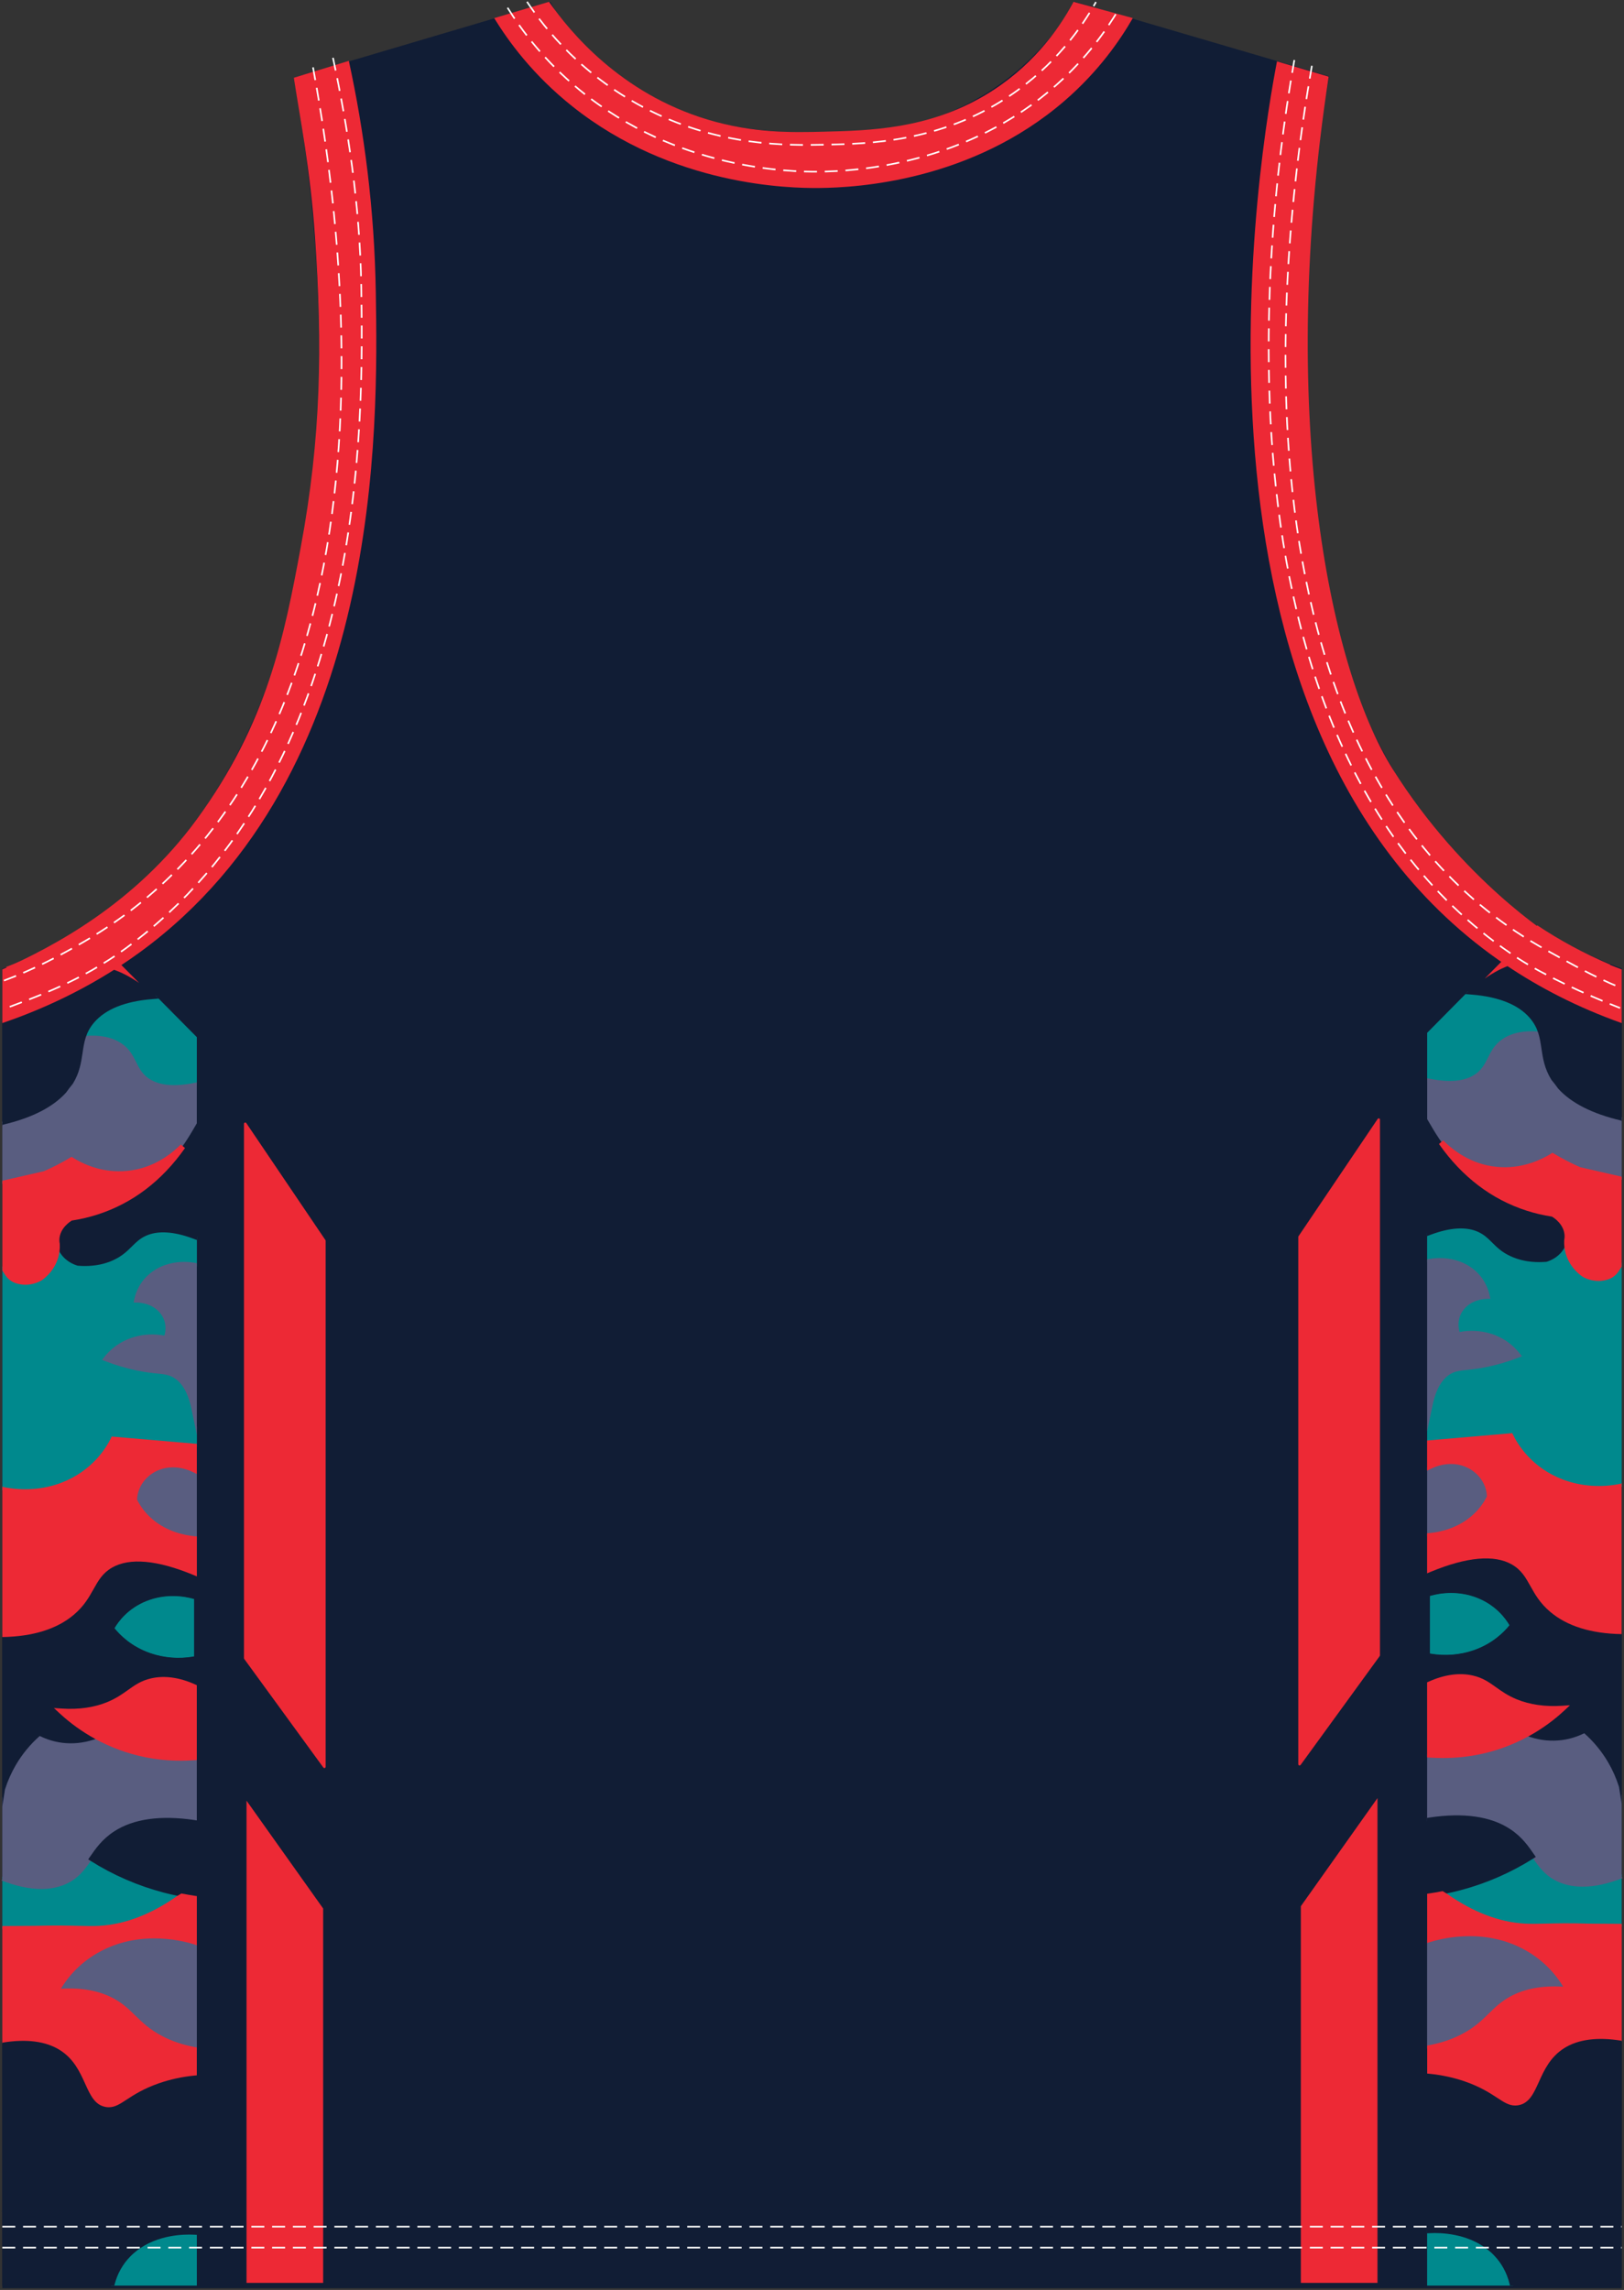 <?xml version="1.0" encoding="utf-8"?>
<!-- Generator: Adobe Illustrator 19.1.0, SVG Export Plug-In . SVG Version: 6.00 Build 0)  -->
<svg version="1.1" id="Layer_1" xmlns="http://www.w3.org/2000/svg" xmlns:xlink="http://www.w3.org/1999/xlink" x="0px" y="0px"
	 viewBox="0 0 500.79 706.1" style="enable-background:new 0 0 500.79 706.1;" xml:space="preserve">
<rect x="0" y="0" width="500.79" height="706.1" fill="#333333" stroke="none"/>
<style type="text/css">
	<![CDATA[
	@font-face{font-family:'codaheavy';src:url('/fonts/coda-heavy-webfont.woff') format('woff')}
	text{font-family:Impact,codaheavy,sans-serif}
	.Number.fill{fill:#000}
	.NumberOutline.stroke{fill:none;stroke:#777;stroke-width:2.5}
	.Colour1.fill{fill:#111D35;}
	.Colour2.fill{fill:#ED2935;}
	.Colour3.fill{fill:#595D80;}
	.Colour4.fill{fill:#00898D;}
	.NeckAndArmTrim.fill{fill:#ED2935;}
	.st0{fill:none;stroke:#FFFFFF;stroke-width:0.5;stroke-miterlimit:10;stroke-dasharray:4,2.4;}
	]]>
</style>
<path class="Colour1 fill" d="M0.71,298.88c0,135.56,0,271.11,0,406.67h499.38V313.25v-14.64c-5.6-2.07-13.67-5.47-22.57-10.82
	c-32.56-19.58-46.78-47.61-54.66-63.14c-20.03-39.48-29.25-112.46-13.01-201.12c-26.14-7.66-52.28-15.33-78.42-22.99
	c-3.87,6.76-13.99,22.13-34.23,32.07c-18.35,9.01-35.01,8.63-47.26,8.35c-12.83-0.29-42.96-0.98-65.45-21.39
	c-7.71-7-12.25-14.26-14.78-19.02c-26.37,7.81-52.74,15.61-79.12,23.42c5.05,27.42,33.9,196.19-63.91,261.38
	C19.06,290.43,10.46,295.02,0.71,298.88z"/>
<g>
	<path class="Colour4 fill" d="M57.24,584.13l-2.14-0.44c-1.62-0.33-3.09-0.67-4.47-1.03c-7.85-2.07-15.33-5.33-22.21-9.66l-0.69-0.44
		l-0.47,0.67c-2.1,3.03-4,5.47-7.66,7.01c-4.86,2.05-11.08,1.68-18.59-1.2l-0.31-0.45v1.25h0v14.11h0v0.86l9.93-0.06
		c6.14-0.17,10.07-0.08,13.59,0c2.48,0.06,4.44,0.1,6.37,0c8.08-0.43,16.33-3.57,24.46-9.29L57.24,584.13z"/>
	<path class="Colour4 fill" d="M58.34,688.08c-4.49,0-12.92,0.93-18.93,7.14c-2.23,2.3-3.89,5.22-4.81,8.45l-0.31,1.09H60.7v-16.6
		l-0.81-0.05C59.51,688.1,58.98,688.08,58.34,688.08z"/>
	<path class="Colour4 fill" d="M59.85,510.83v-17.86c-2.45-0.73-8.24-1.91-14.58,0.56c-5.95,2.32-8.96,6.58-10.07,8.53
		c1.68,2.11,5.24,5.73,11.14,7.76C51.99,511.76,57.11,511.32,59.85,510.83z"/>
	<path class="Colour4 fill" d="M44.71,380.15c-2.09,0.92-3.42,2.24-4.71,3.53c-1.42,1.41-2.9,2.88-5.51,4.06c-3,1.36-6.5,1.9-10.36,1.59
		c-2.26-0.71-4.11-2.19-5.09-4.08l-1.28-2.48l-0.32,2.77c-0.08,0.7-0.2,1.3-0.35,1.84c-1,3.53-3.4,5.66-4.68,6.57
		c-0.63,0.38-2.35,1.25-4.58,1.25c-0.86,0-1.71-0.13-2.53-0.39c-1.53-0.48-2.85-1.37-3.93-2.62l-0.65-1.75v2.31l0,0v29.78l0,0v3.51
		l0,0v32.5h0v0.69l-0.18,0.15c2.35,0.51,4.79,0.78,7.24,0.78c3.94,0,7.76-0.68,11.34-2.03c9.85-3.7,14.37-11.05,15.9-14.17
		l25.7,2.21l0-6.12c-0.6-8.97-3.13-14.51-7.51-16.48c-1.42-0.64-2.73-0.78-4.58-0.96c-1.56-0.16-3.5-0.36-6.32-0.94
		c-3.18-0.67-6.32-1.59-9.32-2.75c1.38-1.73,4.1-4.38,8.53-5.71c2.91-0.88,6.07-1.02,9.09-0.43l0.75,0.15l0.23-0.73
		c0.33-1.05,1.18-4.71-1.54-7.97c-2.55-3.04-6.25-3.45-7.68-3.49c0.4-1.9,1.59-5.24,5.1-7.81c3.25-2.37,6.87-2.87,9.34-2.87
		c1.26,0,2.28,0.13,2.91,0.23l1,0.17v-9.08l-0.55-0.21C53.87,378.74,48.64,378.41,44.71,380.15z"/>
	<path class="Colour4 fill" d="M47.66,307.08c-9.05,0.61-15.56,3.16-19.36,7.6c-1.15,1.34-2,2.82-2.6,4.51l-0.44,1.24l1.31-0.1
		c4.21-0.31,7.67,0.39,10.24,2.08c2.37,1.56,3.32,3.47,4.33,5.48c0.94,1.87,1.91,3.81,4.08,5.35c2.13,1.51,4.99,2.28,8.48,2.28
		c1.9,0,4.02-0.23,6.31-0.68l0.69-0.14v-14.89l-12.65-12.77L47.66,307.08z"/>
	<path class="Colour4 fill" d="M447.08,334.22c3.49,0,6.35-0.77,8.48-2.29c2.17-1.54,3.14-3.48,4.08-5.37c1.01-2.02,1.96-3.93,4.33-5.49
		c2.56-1.7,6.03-2.39,10.25-2.09l1.31,0.1l-0.44-1.24c-0.6-1.7-1.45-3.18-2.6-4.53c-3.8-4.44-10.31-7-19.36-7.61l-0.39-0.03
		l-12.65,12.8v14.93l0.69,0.14C443.06,333.99,445.18,334.22,447.08,334.22z"/>
	<path class="Colour4 fill" d="M440.94,492.03v17.9c2.73,0.49,7.85,0.94,13.52-1.02c5.89-2.03,9.46-5.66,11.14-7.77
		c-1.11-1.95-4.11-6.22-10.07-8.55C449.17,490.12,443.38,491.31,440.94,492.03z"/>
	<path class="Colour4 fill" d="M461.37,694.78c-6.01-6.23-14.47-7.16-18.97-7.16c-0.62,0-1.14,0.02-1.51,0.04l-0.81,0.04v17.07h26.51
		l-0.28-1.07C465.43,700.3,463.72,697.22,461.37,694.78z"/>
	<path class="Colour4 fill" d="M481.18,579.53c-3.66-1.54-5.56-3.99-7.67-7.03l-0.47-0.67l-0.69,0.44c-6.88,4.35-14.35,7.6-22.21,9.68
		c-1.39,0.37-2.85,0.71-4.47,1.04l-2.13,0.44l2.12,1.29c8.2,5.77,16.45,8.92,24.53,9.36c1.9,0.1,3.75,0.06,6.37,0
		c3.27-0.08,7.31-0.18,13.61,0l9.91,0.06v-0.86v-14.15v-1.25l-0.31,0.45C492.28,581.2,486.04,581.57,481.18,579.53z"/>
	<path class="Colour4 fill" d="M481.68,457.1c3.59,1.35,7.4,2.03,11.34,2.03c2.46,0,4.89-0.26,7.25-0.78l-0.18-0.15l0-0.69h0v-30.6v-1.94
		v-3.54v-29.89v-2.31l-0.65,1.75c-1.09,1.27-2.42,2.16-3.94,2.65c-0.82,0.26-1.67,0.39-2.53,0.39c-2.22,0-3.93-0.86-4.49-1.19
		c-1.35-0.96-3.77-3.11-4.77-6.65c-0.15-0.54-0.26-1.12-0.35-1.84l-0.33-2.78l-1.28,2.49c-0.97,1.88-2.79,3.36-5.01,4.06
		c-3.93,0.31-7.44-0.22-10.44-1.58c-2.62-1.19-4.09-2.66-5.53-4.09c-1.28-1.28-2.61-2.6-4.7-3.52c-3.94-1.75-9.17-1.41-15.44,0.99
		l-0.55,0.21v9.1l1-0.17c0.63-0.11,1.65-0.23,2.91-0.23c2.47,0,6.1,0.5,9.34,2.88c3.52,2.58,4.7,5.92,5.1,7.83
		c-1.42,0.04-5.13,0.45-7.68,3.51c-2.7,3.24-1.86,6.93-1.54,7.98l0.23,0.74l0.75-0.15c3.04-0.59,6.18-0.44,9.09,0.43
		c4.43,1.34,7.15,3.99,8.53,5.73c-3,1.16-6.13,2.09-9.32,2.76c-2.82,0.59-4.76,0.78-6.32,0.94c-1.83,0.19-3.15,0.32-4.57,0.96
		c-4.38,1.97-6.91,7.53-7.51,16.58v6.08l25.7-2.22C467.31,446.03,471.83,453.4,481.68,457.1z"/>
	<path class="Colour3 fill" d="M47.62,596.76c-6.06,0-11.69,1.32-16.73,3.93c-6.84,3.54-10.84,8.57-12.99,12.17l-0.84,1.4l1.63-0.11
		c6.3-0.41,11.69,0.57,15.97,2.91c2.74,1.5,4.52,3.24,6.41,5.08c2.24,2.19,4.56,4.46,8.7,6.59c3.01,1.55,6.35,2.68,9.92,3.35
		l1.01,0.19v-33.47l-0.6-0.19C57.88,597.93,53.31,596.76,47.62,596.76z"/>
	<path class="Colour3 fill" d="M55.83,541.97c-3.77,0-7.53-0.38-11.16-1.13c-5.18-1.07-10.16-2.9-14.8-5.44l-0.34-0.18l-0.36,0.13
		c-3.2,1.15-6.61,1.53-9.88,1.11c-2.32-0.3-4.57-0.98-6.69-2.04l-0.51-0.25l-0.43,0.38c-2.99,2.64-5.54,5.73-7.58,9.18
		c-1.9,3.23-2.46,6.77-3.36,10.52l0,0.11c-0.01,0.03-0.02,0.06-0.02,0.08v24.57l0,0l0,0.59l-0.31,0.21
		c4.52,1.77,8.67,2.66,12.34,2.66c2.63,0,5.06-0.46,7.22-1.37c4.23-1.78,6.25-4.71,8.4-7.81c1.85-2.68,3.77-5.46,7.31-7.78
		c5.71-3.75,13.87-4.89,24.05-3.39l0.98,0.15v-20.51l-0.92,0.06C58.32,541.92,57.03,541.97,55.83,541.97z"/>
	<path class="Colour3 fill" d="M53.34,451.52c-1.6,0-3.15,0.29-4.61,0.86c-4.34,1.7-7.24,5.64-7.41,10.04l-0.01,0.22l0.1,0.2
		c1.22,2.44,2.92,4.59,5.03,6.38c4.76,4.04,10.39,5.12,13.32,5.41l0.94,0.09v-21.21l-0.45-0.24
		C59.5,452.85,56.78,451.52,53.34,451.52z"/>
	<path class="Colour3 fill" d="M56.8,389.1c-2.6,0-6.43,0.53-9.88,3.05c-3.84,2.8-5.09,6.5-5.5,8.46l-0.21,1.01l1.03,0.02
		c1.36,0.03,4.77,0.4,7.08,3.17c2.35,2.81,1.72,5.92,1.38,7.02c-3.14-0.6-6.43-0.45-9.47,0.47c-4.6,1.39-7.46,4.09-9.05,6.11
		l-0.72,0.91l1.08,0.42c3.09,1.2,6.31,2.15,9.56,2.83c2.87,0.6,4.92,0.81,6.42,0.96c1.81,0.18,3,0.3,4.29,0.88
		c3.02,1.36,5.11,4.69,6.2,9.92l1.69,8.09v-52.92L60,389.37C59.3,389.25,58.19,389.1,56.8,389.1z"/>
	<path class="Colour3 fill" d="M46.11,332.69l-0.53-0.34l-0.07-0.05c-1.81-1.39-2.69-3.13-3.53-4.81c-1.02-2.04-2.07-4.15-4.65-5.84
		c-2.82-1.86-6.57-2.61-11.16-2.22l-0.58,0.05l-0.17,0.56c-0.43,1.45-0.66,2.91-0.91,4.53c-0.44,2.91-0.89,5.92-2.87,9.14
		c-0.51,0.82-1.15,1.65-2.08,2.7c-0.12,0.18-0.22,0.36-0.34,0.54l-1.88,1.55c-3.97,3.27-9.63,5.78-16.83,7.44l0.19,0.15v0.68h0v17.2
		h0v1.06l12.4-2.82l-0.01,0.15l0.67-0.3l0.29-0.07l0.01-0.07l0.36-0.16c2.64-1.18,5.14-2.54,7.58-4l0.35,0.21
		c3.1,1.87,8.11,4.11,14.39,4.11c0.31,0,0.63-0.01,0.95-0.02c14.49-0.49,22.07-12.34,22.88-13.69l0.12-0.21v-14.41l-1.02,0.2
		C53.7,335.13,49.2,334.69,46.11,332.69z"/>
	<path class="Colour3 fill" d="M463.09,360.82c0.3,0.01,0.6,0.02,0.9,0.02c6.32,0,11.34-2.24,14.45-4.12l0.35-0.21
		c2.43,1.46,4.94,2.83,7.58,4l0.35,0.16l0.01,0.07l0.3,0.07l0.67,0.3l-0.01-0.15l12.41,2.83v-1.06v-17.24v-0.68l0.19-0.15
		c-7.2-1.66-12.87-4.17-16.84-7.46l-1.9-1.57c-0.14-0.2-0.24-0.4-0.38-0.6c-0.87-0.97-1.52-1.8-2.02-2.63
		c-1.98-3.22-2.44-6.24-2.87-9.16c-0.24-1.62-0.48-3.08-0.91-4.55l-0.16-0.56l-0.58-0.05c-4.58-0.4-8.34,0.36-11.16,2.22
		c-2.57,1.7-3.63,3.81-4.65,5.86c-0.84,1.68-1.71,3.42-3.53,4.82l-0.06,0.05l-0.53,0.35c-3.09,2.01-7.56,2.45-13.58,1.29l-1.02-0.2
		v14.44l0.12,0.21C441.02,348.46,448.61,360.33,463.09,360.82z"/>
	<path class="Colour3 fill" d="M447.97,423.31c1.29-0.58,2.48-0.7,4.29-0.89c1.49-0.15,3.54-0.36,6.41-0.96
		c3.26-0.68,6.48-1.63,9.56-2.83l1.08-0.42l-0.71-0.91c-1.59-2.03-4.45-4.74-9.05-6.12c-3.05-0.92-6.47-1.06-9.46-0.46
		c-0.31-1.07-0.96-4.25,1.38-7.05c2.31-2.77,5.72-3.14,7.08-3.17l1.03-0.03l-0.21-1.01c-0.41-1.96-1.66-5.67-5.49-8.48
		c-3.45-2.53-7.28-3.06-9.89-3.06c-1.39,0-2.51,0.15-3.2,0.27l-0.71,0.13v53.05l1.69-8.11
		C442.87,428.01,444.95,424.67,447.97,423.31z"/>
	<path class="Colour3 fill" d="M454.34,468.22c2.11-1.8,3.8-3.95,5.03-6.39l0.1-0.2l-0.01-0.22c-0.16-4.41-3.07-8.36-7.4-10.06
		c-1.46-0.57-3.02-0.86-4.62-0.86c-3.44,0-6.16,1.34-6.91,1.75l-0.45,0.24v21.26l0.94-0.09
		C443.95,473.36,449.58,472.27,454.34,468.22z"/>
	<path class="Colour3 fill" d="M469.89,600.01c-5.04-2.61-10.67-3.94-16.73-3.94c-5.68,0-10.26,1.18-12.49,1.88l-0.6,0.19v33.55
		l1.01-0.19c3.58-0.68,6.92-1.81,9.93-3.36c4.13-2.13,6.45-4.4,8.7-6.61c1.88-1.85,3.66-3.59,6.41-5.1
		c4.3-2.35,9.69-3.34,15.97-2.92l1.63,0.11l-0.83-1.4C480.74,608.61,476.74,603.56,469.89,600.01z"/>
	<path class="Colour3 fill" d="M500.08,578.88v-0.59v-24.6v0v0l-0.02-0.2c-0.89-3.77-1.45-7.33-3.36-10.58c-2.03-3.46-4.58-6.55-7.58-9.2
		l-0.43-0.38l-0.51,0.26c-2.12,1.06-4.37,1.74-6.69,2.04c-3.27,0.42-6.68,0.04-9.88-1.11l-0.36-0.13l-0.34,0.19
		c-4.64,2.54-9.62,4.38-14.8,5.45c-3.63,0.75-7.39,1.13-11.16,1.13c-1.18,0-2.48-0.05-3.95-0.15l-0.92-0.06v20.56l0.98-0.15
		c10.18-1.5,18.34-0.36,24.05,3.4c3.54,2.33,5.46,5.11,7.32,7.81c2.14,3.11,4.17,6.04,8.39,7.82c2.16,0.91,4.59,1.37,7.22,1.37
		c3.68,0,7.83-0.9,12.35-2.67L500.08,578.88z"/>
	<path class="Colour3 fill" d="M403.95,159.7l-0.08-0.61l-0.6-0.11c-5.69-1.01-8.97-0.67-9.9,1.13c-0.95,1.84,0.78,4.95,5.12,9.26
		l1.42,11.74l10.03,9.15l-0.67-2.7C407.08,178.75,405.29,169.38,403.95,159.7z"/>
	<path class="Colour1 fill" d="M210.85,259.94c-3.32-2.76-6.82-4.29-10.41-4.57c-3.3-0.26-5.7,0.67-8.05,1.57
		c-1.79,0.69-3.65,1.4-5.97,1.61c-1.17,0.11-2.36,0.08-3.57-0.09l-4.54-0.62l30.38,16.58l0.29-0.05c3.7-0.62,6.54-3.99,6.46-7.68
		C215.37,263.76,213.54,261.08,210.85,259.94z"/>
	<path class="Colour1 fill" d="M310.67,258.1c-0.34-1.04-0.55-2-0.75-2.89c-0.39-1.77-0.73-3.3-2-4.72c-1.2-1.34-2.9-2.19-5.04-2.54
		l-0.09-0.01l-0.09,0c-18.61,0.94-18.84,3.34-18.93,4.24c-0.18,1.83,3.04,3.41,8.37,5.81c3.47,1.56,7.79,3.5,7.58,4.76
		c-0.1,0.64-1.73,0.85-3.62,1.1c-3.59,0.47-9.01,1.18-13.54,5.38c-1.78,1.65-2.59,3.07-3.25,4.22c-0.71,1.24-1.22,2.14-2.63,2.77
		c-0.76,0.34-1.55,0.51-2.4,0.51c-2.92,0-6.02-2.04-8.78-3.85c-2.33-1.53-4.54-2.98-6.38-2.98c-0.52,0-0.99,0.11-1.41,0.34
		c-3.3,1.75-3.3,10.21,0.01,25.86l0.23,1.1l57.68-31.18l-0.72-0.8C312.93,263.01,311.5,260.61,310.67,258.1z"/>
	<path class="Colour1 fill" d="M0.71,347.05l0.19-0.25c8.84-2.06,15.37-5.37,19.46-9.89c0.69-0.97,1.35-1.83,2.09-2.72
		c2.08-3.37,2.55-6.48,3-9.48c0.51-3.42,0.96-6.37,3.57-9.42c3.52-4.12,9.57-6.55,17.97-7.22l2.02-0.16l-1.53-1.34
		c-7.18-6.29-14.15-9.27-20.65-8.85c-2.81,0.18-5.12,0.92-7.35,1.65c-2.21,0.72-4.3,1.4-6.61,1.4c-0.92,0-1.82-0.11-2.71-0.31
		l-7.93-2.4l-1.52,0.67h0v47.26h0V347.05z"/>
	<path class="Colour1 fill" d="M48.75,641.5c-4.89,1.69-7.92,3.67-10.14,5.12c-2.27,1.49-3.81,2.48-5.81,2.16
		c-2.89-0.48-4.12-3.2-5.68-6.64c-1.68-3.71-3.59-7.92-8.17-10.8c-4.54-2.86-10.77-3.67-18.38-2.41l0.14,0.12v0.73h0v51.3h0v0.64
		l-0.24,0.18c0.08,0.02,0.16,0.04,0.24,0.06v21.95h0v0.86h34.53l0.17-0.63c0.84-3.12,2.46-5.98,4.67-8.26
		c5.77-5.97,13.92-6.86,18.27-6.86c0.59,0,1.09,0.02,1.45,0.04l0.9,0.05v-35.14v-0.98V639l-0.94,0.1
		C55.93,639.49,52.22,640.29,48.75,641.5z"/>
	<path class="Colour1 fill" d="M35.16,564.73c-3.69,2.42-5.69,5.31-7.45,7.86l-0.51,0.74l0.76,0.48c6.96,4.38,14.51,7.66,22.44,9.75
		c2.98,0.79,6.12,1.42,9.33,1.88l0.98,0.14v-24.26l-0.73-0.11C49.51,559.65,41.1,560.84,35.16,564.73z"/>
	<path class="Colour1 fill" d="M34.11,482.55c-3.17,1.81-4.58,4.33-6.08,7.01c-1.33,2.38-2.84,5.07-5.85,7.63
		c-5.03,4.27-12.26,6.52-21.48,6.68l0.01,0.01v0.84h0v46.8l0,0v5.51l0.82-5.25c0.86-2.69,1.99-5.24,3.37-7.58
		c1.97-3.35,4.44-6.35,7.35-8.92c2.2,1.09,4.53,1.79,6.94,2.1c3.14,0.4,6.44,0.08,9.61-0.94l1.85-0.59l-1.69-0.97
		c-3.51-2.01-6.78-4.4-9.74-7.12c5.32,0.33,10.09-0.38,14.23-2.08c2.87-1.18,4.74-2.52,6.56-3.81c2.01-1.44,3.91-2.79,6.85-3.46
		c3.82-0.86,8.11-0.29,12.66,1.69l1.2,0.52V510.6l-1,0.18c-4.53,0.79-9.11,0.43-13.34-1.03c-5.83-2.01-9.38-5.58-11.07-7.69
		c1.13-1.96,4.12-6.15,10.01-8.45c2.53-0.98,5.22-1.48,8.01-1.48c2.7,0,4.92,0.47,6.31,0.86l1.09,0.31v-8.21l-0.53-0.22
		C48.65,480.05,39.84,479.28,34.11,482.55z"/>
	<path class="Colour1 fill" d="M29.72,373.63c-2.47,0.79-5.05,1.4-7.67,1.8l-0.3,0.11c-0.43,0.25-4.24,2.58-4.36,6.8
		c0.07,0.44,0.11,0.89,0.15,1.46c0.61,2.96,3.03,5.43,6.33,6.45l0.18,0.03c0.72,0.06,1.42,0.09,2.12,0.09c3.19,0,6.12-0.59,8.7-1.77
		c2.78-1.26,4.38-2.85,5.79-4.25c1.28-1.27,2.49-2.48,4.43-3.34c3.63-1.61,8.54-1.3,14.46,0.91l1.15,0.43v-35.99l-1.59,2.71
		C54.1,357.58,44.93,368.75,29.72,373.63z"/>
	<path class="Colour1 fill" d="M455.7,379.8c1.93,0.86,3.08,2,4.43,3.34c1.48,1.48,3.01,3,5.79,4.26c2.57,1.17,5.49,1.77,8.68,1.77
		c0.73,0,1.47-0.03,2.23-0.09l0.18-0.04c3.2-1,5.65-3.52,6.26-6.58c0.02-0.44,0.06-0.88,0.14-1.49c-0.14-3.97-3.67-6.24-4.37-6.66
		l-0.3-0.11c-2.63-0.4-5.21-1.01-7.67-1.8c-15.2-4.89-24.38-16.09-29.39-24.63l-1.59-2.71v36.07l1.15-0.43
		C447.15,378.5,452.06,378.19,455.7,379.8z"/>
	<path class="Colour1 fill" d="M450.39,582.84c7.93-2.1,15.48-5.39,22.44-9.78l0.76-0.48l-0.51-0.74c-1.76-2.56-3.76-5.46-7.45-7.88
		c-5.94-3.9-14.33-5.1-24.81-3.53l-0.73,0.11v24.31l0.98-0.14C444.28,584.26,447.42,583.63,450.39,582.84z"/>
	<path class="Colour1 fill" d="M500.08,681.24v-0.64v-0.34v-51.08v-0.73l0.14-0.12c-7.62-1.27-13.85-0.45-18.39,2.41
		c-4.58,2.89-6.48,7.1-8.17,10.83c-1.56,3.45-2.79,6.17-5.68,6.65c-2,0.33-3.52-0.67-5.81-2.16c-2.21-1.45-5.25-3.43-10.14-5.13
		c-3.48-1.21-7.19-2.02-11.02-2.41l-0.94-0.1v14.02v0.98v35.22l0.9-0.05c0.36-0.02,0.85-0.04,1.43-0.04c4.35,0,12.52,0.89,18.3,6.87
		c2.31,2.4,3.96,5.4,4.77,8.69l0.16,0.65h34.44v-0.86v-22.44c0.08-0.02,0.16-0.04,0.24-0.06L500.08,681.24z"/>
	<path class="Colour1 fill" d="M453.94,517.54c2.94,0.67,4.84,2.03,6.85,3.47c1.81,1.29,3.68,2.63,6.55,3.82c4.15,1.71,9,2.41,14.23,2.08
		c-2.97,2.74-6.25,5.14-9.79,7.16l-1.68,0.96l1.84,0.6c3.13,1.02,6.43,1.33,9.65,0.92c2.41-0.31,4.74-1.02,6.94-2.11
		c2.9,2.57,5.38,5.58,7.35,8.94c1.38,2.35,2.52,4.91,3.37,7.62l0.82,5.28v-5.54v-46.93v-0.84l0.01-0.01
		c-9.23-0.15-16.46-2.41-21.49-6.69c-3.01-2.57-4.52-5.27-5.86-7.66c-1.5-2.67-2.91-5.2-6.08-7.02c-5.73-3.28-14.54-2.5-26.07,2.32
		l-0.53,0.22v8.23l1.09-0.31c1.39-0.4,3.61-0.87,6.32-0.87c2.78,0,5.48,0.5,8,1.49c5.89,2.3,8.88,6.5,10.01,8.47
		c-1.69,2.11-5.23,5.69-11.07,7.71c-4.19,1.45-8.88,1.81-13.35,1.04l-1-0.18v10.05l1.2-0.52
		C445.84,517.25,450.13,516.68,453.94,517.54z"/>
	<path class="Colour1 fill" d="M471.77,313.92c2.61,3.06,3.06,6.02,3.57,9.45c0.45,3.01,0.91,6.12,3.07,9.6c0.67,0.79,1.33,1.65,2.08,2.7
		c4.03,4.46,10.56,7.77,19.4,9.84l0.19,0.25v-1.08v-45.8l-3.58-1.47l-5.83,1.62c-0.92,0.22-1.82,0.32-2.74,0.32
		c-2.32,0-4.41-0.68-6.63-1.4c-2.23-0.72-4.55-1.47-7.35-1.65c-6.55-0.39-13.5,2.6-20.65,8.88l-1.52,1.34l2.02,0.16
		C462.19,307.36,468.24,309.79,471.77,313.92z"/>
	<path class="Colour2 fill" d="M0.71,391.77l0.16,0.22c0.72,1.03,1.47,2.87,4.14,3.72c0.91,0.29,1.86,0.44,2.82,0.44
		c2.45,0,4.33-0.95,5.08-1.4c1.43-1.02,3.99-3.29,5.07-7.1c0.36-1.28,0.52-2.62,0.45-4.11c-0.09-0.45-0.13-0.86-0.12-1.32
		c0.12-3.66,3.58-5.7,3.81-5.86c2.68-0.41,5.34-1.03,7.89-1.84c10.81-3.47,19.91-10.37,27.04-20.52l-1.3-1.1
		c-3.59,3.6-9.64,7.95-18.08,8.24c-6.67,0.25-11.96-2.16-15.16-4.16l-0.44-0.28l-0.45,0.27c-2.63,1.58-5.38,2.99-8.09,4.17
		l-12.81,2.93v0.69h0v26.72l0,0V391.77z"/>
	<path class="Colour2 fill" d="M56.24,583.91l-0.32-0.06l-1.38,0.84c-8.02,5.64-16.1,8.71-24,9.14c-1.9,0.1-3.77,0.06-6.31,0
		c-3.29-0.08-7.4-0.17-13.62,0l-9.91,0.06v0.85h0v34.24h0v1.01l0.14-0.16c7.32-1.2,13.3-0.42,17.61,2.29
		c4.34,2.73,6.18,6.8,7.81,10.39c1.61,3.55,3,6.61,6.37,7.17c0.33,0.06,0.64,0.08,0.95,0.08c1.88,0,3.41-1,5.52-2.38
		c2.17-1.42,5.15-3.36,9.94-5.02c3.45-1.19,7.11-1.99,10.88-2.36l0.77-0.08v-8.61L60,631.2c-3.53-0.65-6.83-1.76-9.81-3.29
		c-4.02-2.07-6.28-4.29-8.49-6.44c-1.93-1.89-3.75-3.67-6.6-5.22c-4.4-2.4-9.97-3.43-16.33-3.03c2.18-3.62,6.06-8.34,12.55-11.7
		c4.9-2.54,10.39-3.82,16.3-3.82c5.43,0,9.84,1.1,11.98,1.76l1.1,0.34v-15.14l-0.74-0.11C58.72,584.36,57.48,584.14,56.24,583.91z"
		/>
	<path class="Colour2 fill" d="M46.64,517.51c-3.12,0.7-5.09,2.11-7.19,3.61c-1.69,1.2-3.6,2.57-6.37,3.71c-4.07,1.67-8.81,2.35-14.03,2
		l-2.42-0.16l1.78,1.65c3.25,3.01,6.89,5.64,10.95,7.87c4.76,2.61,9.85,4.49,15.12,5.58c3.65,0.76,7.45,1.14,11.29,1.14
		c1.36,0,2.75-0.05,4.12-0.14l0.8-0.06v-23.09l-0.51-0.23C55.34,517.21,50.74,516.58,46.64,517.51z"/>
	<path class="Colour2 fill" d="M34.19,443.49c-1.43,2.93-5.79,10.14-15.41,13.76c-5.57,2.09-11.86,2.53-17.89,1.24l-0.18-0.22v1.06h0
		v44.6h0v0.87l0.01-0.02c9.44-0.16,16.86-2.48,22.06-6.89c3.14-2.66,4.62-5.31,6.07-7.89c1.49-2.66,2.79-4.96,5.73-6.65
		c5.4-3.09,13.9-2.32,24.95,2.24l1.18,0.49v-12.31l-0.77-0.08c-2.84-0.27-8.3-1.31-12.89-5.2c-2.01-1.71-3.62-3.75-4.79-6.07
		c0.16-4.02,2.82-7.62,6.81-9.18c1.34-0.53,2.77-0.79,4.25-0.79c2.77,0,5.04,0.91,6.15,1.45l1.23,0.6v-9.29l-26.26-2.26
		L34.19,443.49z"/>
	<polygon class="Colour2 fill" points="76.02,703.92 99.65,703.92 99.65,588.48 76.02,555.23 	"/>
	<path class="Colour2 fill" d="M75.95,346.3c-0.1-0.14-0.27-0.2-0.44-0.15c-0.16,0.05-0.28,0.2-0.28,0.37v164.76
		c0,0.08,0.03,0.16,0.07,0.23l24.41,33.51c0.07,0.1,0.19,0.16,0.32,0.16c0.04,0,0.08-0.01,0.12-0.02c0.16-0.05,0.27-0.2,0.27-0.37
		V382.6c0-0.08-0.02-0.15-0.07-0.22L75.95,346.3z"/>
	<polygon class="Colour2 fill" points="401.14,703.92 424.77,703.92 424.77,554.44 401.14,587.77 	"/>
	<path class="Colour2 fill" d="M444.99,542.08c3.84,0,7.64-0.38,11.3-1.14c5.23-1.08,10.28-2.94,15.11-5.59l0.13-0.06
		c3.94-2.18,7.58-4.81,10.83-7.83l1.77-1.65l-2.41,0.16c-5.24,0.34-9.97-0.33-14.03-2c-2.77-1.14-4.68-2.51-6.37-3.72
		c-2.09-1.49-4.06-2.91-7.18-3.61c-4.09-0.93-8.7-0.3-13.56,1.88l-0.51,0.23v23.14l0.8,0.06
		C442.25,542.03,443.63,542.08,444.99,542.08z"/>
	<path class="Colour2 fill" d="M476.48,593.14c-2.42,0.06-4.34,0.1-6.23,0c-7.9-0.43-15.99-3.52-24.07-9.21l-1.31-0.8l-0.32,0.06
		c-1.24,0.24-2.48,0.45-3.73,0.63l-0.73,0.11v15.18l1.11-0.34c2.15-0.66,6.55-1.76,11.98-1.76c5.91,0,11.39,1.29,16.3,3.84
		c6.49,3.36,10.36,8.1,12.55,11.73c-6.44-0.39-11.93,0.63-16.33,3.04c-2.86,1.57-4.68,3.36-6.61,5.25
		c-2.19,2.15-4.46,4.37-8.48,6.44c-2.97,1.53-6.27,2.64-9.81,3.3l-0.7,0.13v8.63l0.77,0.08c3.78,0.38,7.45,1.18,10.88,2.37
		c4.78,1.66,7.76,3.61,9.95,5.04c2.1,1.38,3.62,2.37,5.53,2.37c0.3,0,0.62-0.03,0.93-0.08c3.38-0.56,4.77-3.64,6.38-7.2
		c1.63-3.6,3.47-7.67,7.81-10.41c4.31-2.72,10.29-3.5,17.61-2.3l0.14,0.16v-1.01v-34.33v-0.85l-9.89-0.06
		C483.91,592.96,479.87,593.06,476.48,593.14z"/>
	<path class="Colour2 fill" d="M482,456.23c-9.61-3.62-13.98-10.85-15.41-13.79l-0.26-0.53l-26.26,2.26v9.31l1.23-0.61
		c1.1-0.54,3.36-1.46,6.14-1.46c1.48,0,2.92,0.27,4.27,0.8c3.99,1.57,6.66,5.17,6.81,9.21c-1.17,2.33-2.78,4.37-4.79,6.09
		c-4.59,3.91-10.04,4.94-12.89,5.21l-0.77,0.07v12.34l1.18-0.49c11.05-4.57,19.55-5.34,24.95-2.24c2.94,1.68,4.23,3.99,5.73,6.67
		c1.44,2.57,2.93,5.23,6.06,7.9c5.2,4.43,12.62,6.75,22.06,6.91l0.01,0.02v-0.87v-44.71v-1.06l-0.18,0.22
		C493.94,458.77,487.59,458.33,482,456.23z"/>
	<path class="Colour2 fill" d="M487.3,359.91c-2.77-1.21-5.5-2.62-8.12-4.19l-0.45-0.27l-0.44,0.28c-2.6,1.63-8.16,4.43-15.17,4.17
		c-8.44-0.29-14.49-4.65-18.08-8.26l-1.31,1.1c7.14,10.17,16.24,17.09,27.04,20.57c2.5,0.81,5.13,1.42,7.8,1.83
		c0.63,0.37,3.79,2.39,3.9,5.95c0.01,0.4-0.03,0.81-0.13,1.39c-0.05,1.37,0.1,2.71,0.46,3.99c1.08,3.81,3.66,6.11,5.16,7.17
		c0.69,0.4,2.54,1.34,4.99,1.34c0.96,0,1.9-0.15,2.82-0.44c2.68-0.86,3.43-2.71,4.15-3.75l0.15-0.22v-0.27v-26.78v-0.69
		L487.3,359.91z"/>
	<path class="Colour2 fill" d="M425.27,344.86c-0.17-0.05-0.34,0.01-0.44,0.16l-24.41,36.17c-0.04,0.06-0.07,0.14-0.07,0.22v162.58
		c0,0.17,0.11,0.32,0.27,0.37c0.04,0.01,0.08,0.02,0.12,0.02c0.12,0,0.24-0.06,0.32-0.16l24.41-33.59c0.05-0.07,0.07-0.15,0.07-0.23
		V345.23C425.55,345.06,425.44,344.91,425.27,344.86z"/>
	<path class="Colour2 fill" d="M473.95,296.38c2.79,0.18,5.1,0.92,7.33,1.65c3.03,0.98,5.88,1.91,9.39,1.08l5.94-1.65
		c-8.34-3.54-15.8-7.63-22.51-12.1c-0.02-0.01-0.03-0.02-0.05-0.03l-16.21,16.41C463.41,297.85,468.82,296.04,473.95,296.38z"/>
	<path class="Colour2 fill" d="M19.5,299.43c2.23-0.72,4.54-1.47,7.33-1.64c5.14-0.34,10.53,1.47,16.09,5.32l-16.87-17.03
		c-0.91,0.58-1.84,1.16-2.78,1.72c-8.35,5.02-15.94,8.3-21.47,10.4l8.31,2.31C13.62,301.33,16.48,300.41,19.5,299.43z"/>
	<g id="BBodyLogos"></g>
</g>
<path class="NeckAndArmTrim fill" d="M0.71,315.47c10.46-3.58,26.32-10.09,42.52-21.92c75-54.79,73.3-162.31,72.66-203.19
	c-0.41-25.85-3.58-49.81-8.32-71.59l-16.97,5.2c1.8,11.69,5.11,28.33,6.53,49.07c2.33,33.83,1.9,61.88-4.38,95.66
	c-5.09,27.36-10.25,54.06-32.13,84.01c-19.03,26.05-44.32,39.24-59.91,46.21V315.47z"/>
<path class="NeckAndArmTrim fill" d="M500.08,315.47c-13.82-4.92-25.55-11.06-35.56-17.8c-107.87-72.63-75.29-255.04-70.74-278.74l15.94,4.71
	c-15.66,102.16-0.4,181.48,19.81,213.61c21.59,34.34,49.18,51.59,49.18,51.59c8.76,5.09,16.51,8.27,21.38,10.08V315.47z"/>
<path class="NeckAndArmTrim fill" d="M349.32,5.58c-3.84,6.68-10.39,16.31-21.09,25.55c-28.6,24.7-63.8,26.73-75.63,26.84
	c-9.04,0.09-45.15-0.53-76.09-25.16c-12.19-9.7-19.72-20.06-24.11-27.22l16.9-5.03c6.33,9.04,21.85,28.17,48.9,36.31
	c14.17,4.27,26.38,3.97,35.7,3.74c14.33-0.35,32.2-0.78,49.84-11.23c14.04-8.32,22.43-19.72,27.32-28.82L349.32,5.58z"/>
<g>
	<line class="st0" x1="0.71" y1="686.58" x2="500.08" y2="686.58"/>
	<line class="st0" x1="0.71" y1="693.05" x2="500.08" y2="693.05"/>
	<path class="st0" d="M102.68,17.83c4.57,21.4,8.32,45.26,8.72,70.56c0.64,40.88,2.34,149.27-72.66,204.06
		c-13.79,10.08-27.34,14.83-37.52,18.66"/>
	<path class="st0" d="M156.51,2.38c4.38,7.03,11.42,16.49,22.26,25.39c29.99,24.63,65.01,25.25,73.77,25.16
		c11.48-0.12,45.6-2.14,73.33-26.84c9.29-8.28,15.37-16.87,19.2-23.37"/>
	<path class="st0" d="M162.52,0.55c5.49,8.27,17.26,23.27,38.03,33.63c21.84,10.89,41.72,10.69,53.75,10.44
		c13.61-0.29,35.49-0.76,56.75-14.87c14.38-9.55,22.58-21.43,26.91-29.12"/>
	<path class="st0" d="M1.23,302.36c9.27-3.46,17.39-7.76,24.82-12.08c108.88-63.29,75.76-240.25,70.29-270.56"/>
	<path class="st0" d="M404.54,20.29c-5.58,32.42-35.94,213.19,72.56,272.82c6.93,3.81,14.19,7.98,22.45,11.38"/>
	<path class="st0" d="M399.13,18.52c-3.99,23.18-36.86,207.87,69.21,277.13c7.29,4.76,20.19,10.88,31.23,15.17"/>
</g>
</svg>
